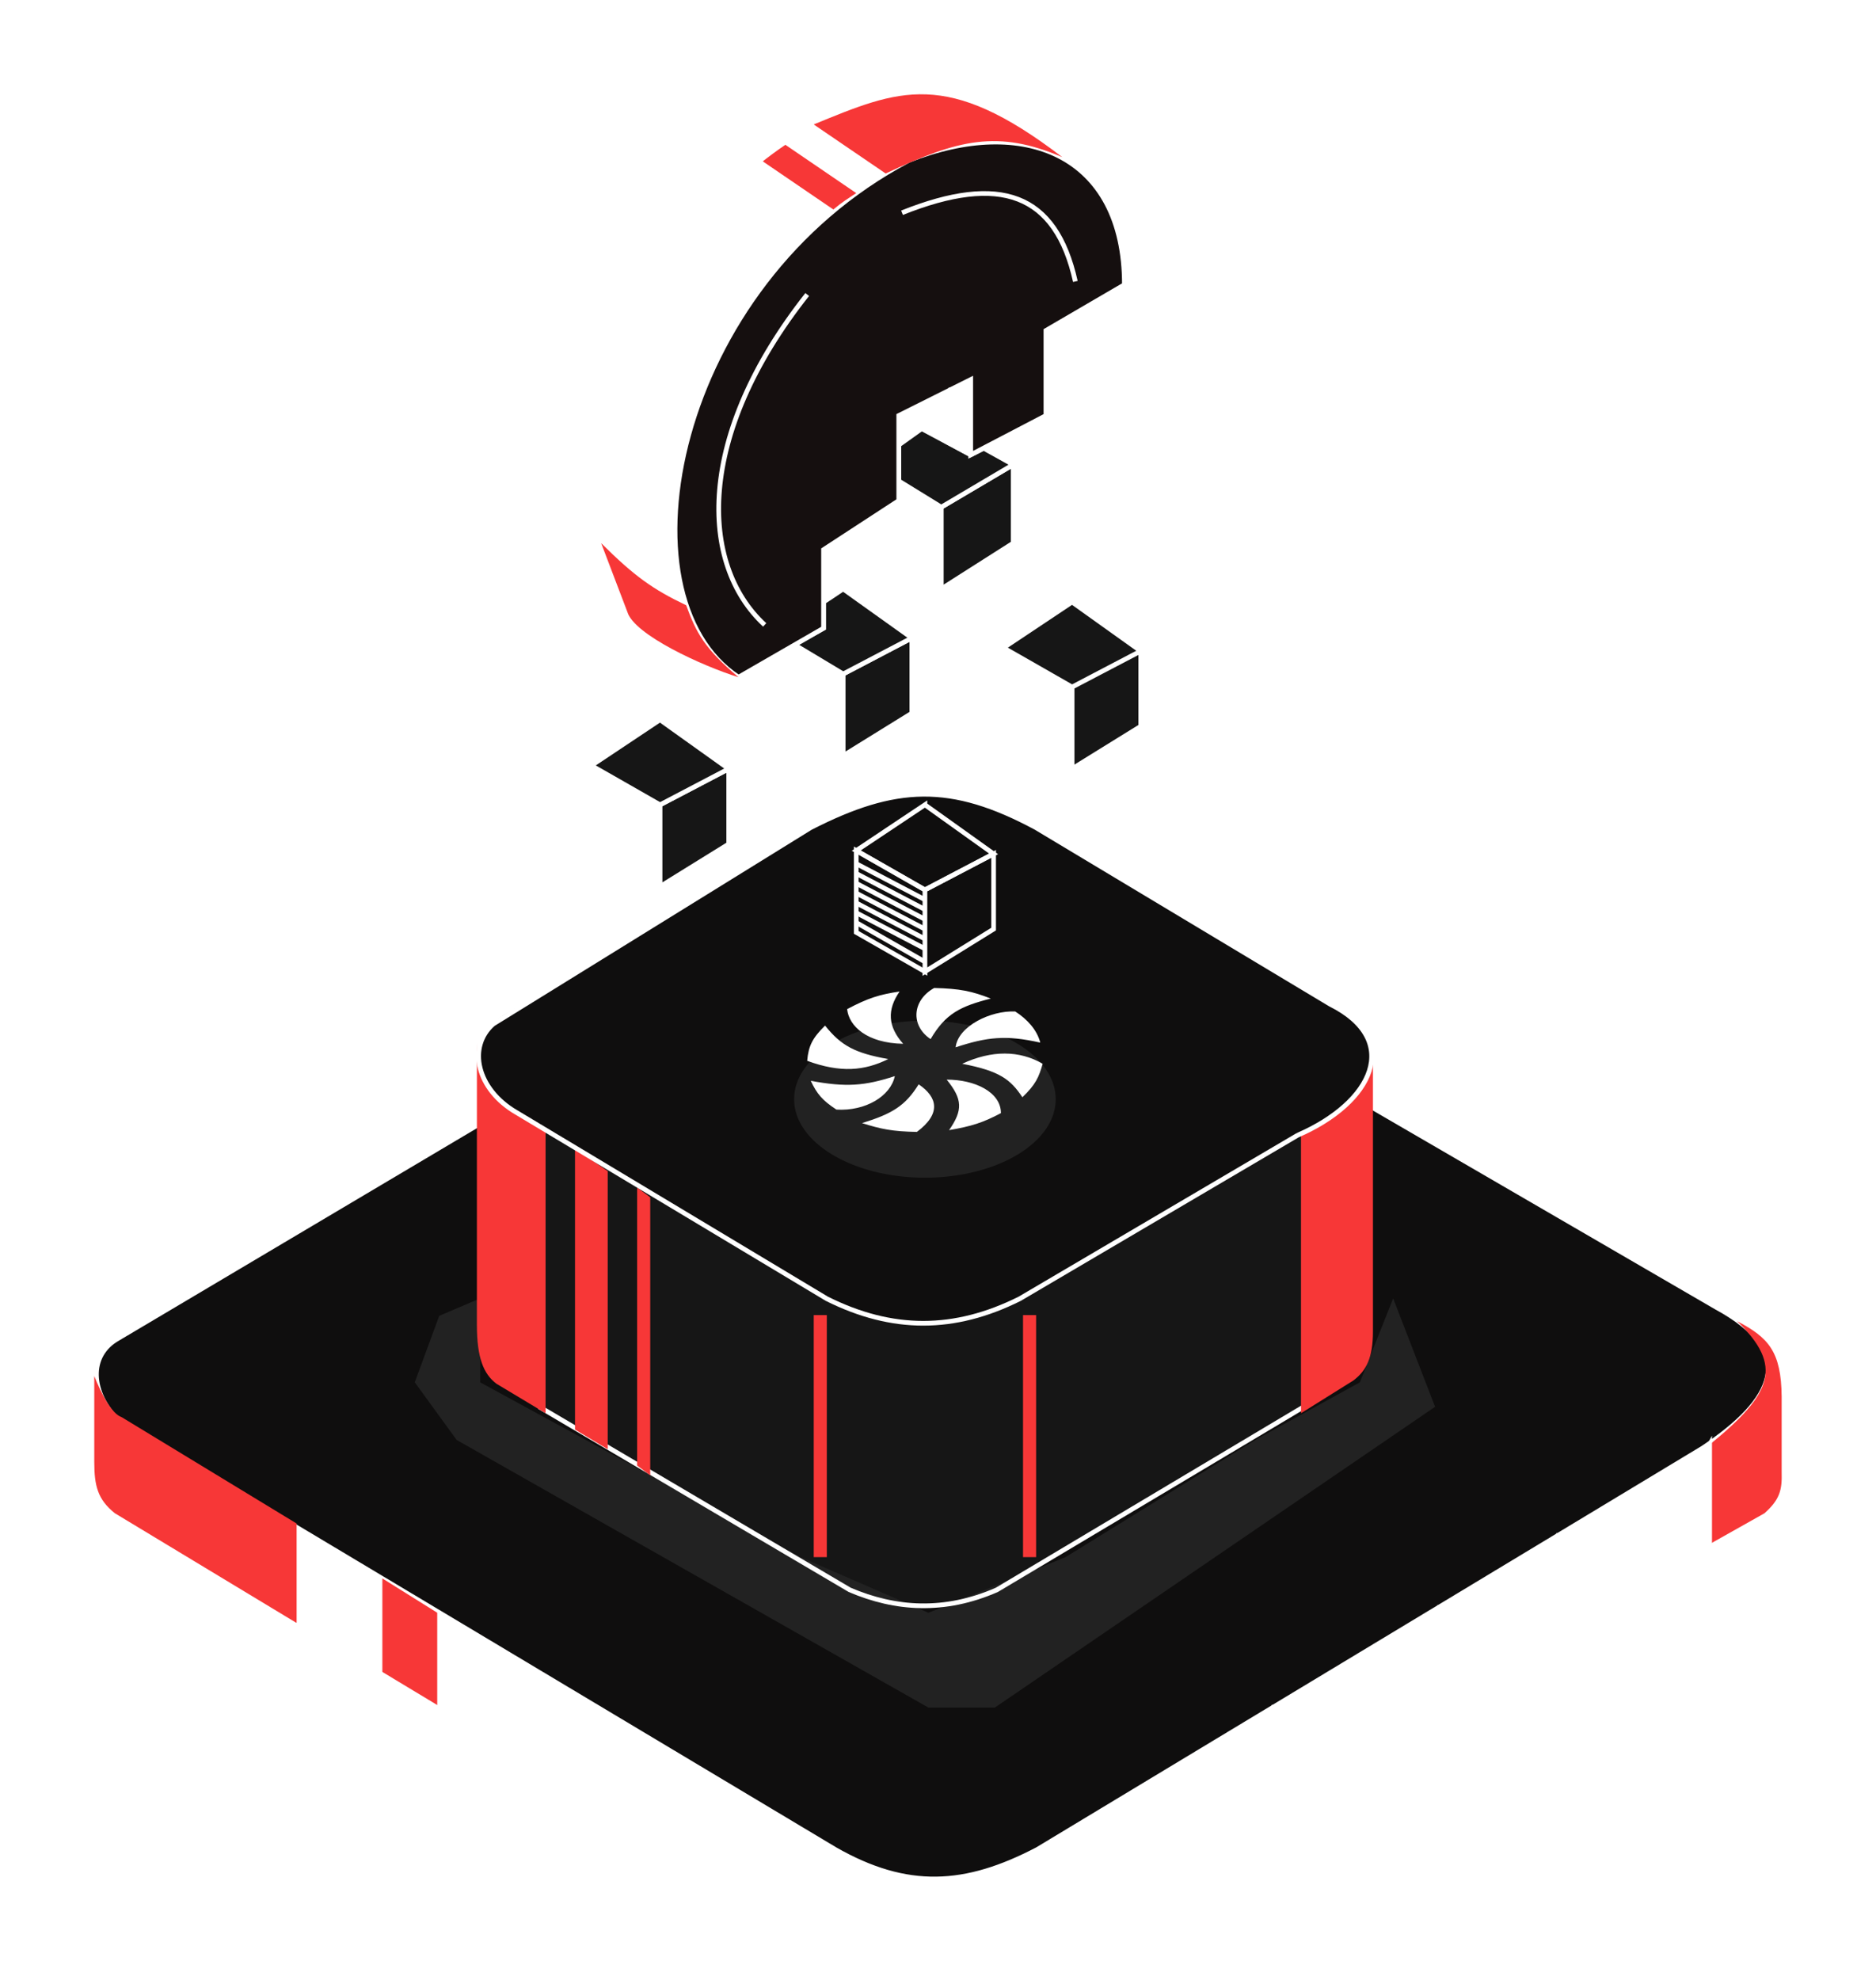<svg width="199" height="210" fill="none" xmlns="http://www.w3.org/2000/svg"><path d="m107.478 49.275-7.631 4.51v8.672l7.631-4.857v-8.325Z" fill="#161616" stroke="#fff" stroke-width=".5"/><path d="m99.847 53.785-4.51-2.775m4.51 11.447-7.632-4.51v-2.775" stroke="#fff" stroke-width=".5"/><path d="m104.357 47.54 3.122 1.735-7.631 4.51-4.51-2.776v-3.816l2.428-1.734 5.204 2.775 1.387-.694Z" fill="#161616" stroke="#fff" stroke-width=".5"/><path d="m99.847 61.07-7.632-4.51m7.632 3.122-7.632-4.51m7.632 3.122-6.591-3.816m6.59 2.428-5.55-3.122m5.55 1.735-4.51-2.428m4.51 1.387-4.51-2.428" stroke="#fff" stroke-width=".5"/><path d="M109.561 87.78c-8.161-4.42-13.068-5.034-22.895 0L53.71 107.206c-4.51 2.428-3.391 7.268 0 10.06l32.262 19.427c7.631 4.857 16.304 4.857 23.936 0l30.874-18.039c5.529-3.682 7.284-8.672 0-12.142L109.561 87.78Z" fill="#0F0E0E" stroke="#fff" stroke-width=".5"/><path d="M110.047 196.136c-7.64 4.002-13.825 4.366-21.465 0L12.546 150.66c-2.91-2.91-3.268-6.909 0-8.731l76.036-45.112c7.276-4.366 13.825-4.002 21.465 0l72.033 41.838c8.732 4.729 6.185 9.823-1.455 14.916l-70.578 42.565Z" fill="#0F0E0E" stroke="#fff" stroke-width=".5"/><g filter="url(#a)"><path d="M184.263 140.111c4.939 4.77 3.748 7.669-2.91 13.097v10.55l5.82-3.274c1.612-1.446 1.877-2.44 1.819-4.366v-8.003c-.051-4.766-1.374-6.256-4.729-8.004Z" fill="#F73737"/></g><g filter="url(#b)"><path d="M31.465 161.575v10.55l-19.282-11.642c-1.82-1.455-2.183-2.91-2.183-5.457v-9.095c.728 1.819 1.819 4.002 2.91 4.366l18.555 11.278Z" fill="#F73737"/></g><g filter="url(#c)"><path d="M40.56 177.583v-10.187l5.82 3.638v10.187l-5.82-3.638Z" fill="#F73737"/></g><path d="m31.464 172.125 56.754 34.198m0 0v-10.318m0 10.318c6.614 4.021 15.28 4.002 21.828 0m0 0 1.664-.993m-1.664.993v-1.455m0-8.731v2.546m62.211-29.496 9.095-15.98v2.911m-9.095 13.069 2.547-1.52m-2.547 1.52-2.484 1.483m5.031-3.003 6.548-11.549m-6.548 11.549 2.546-1.52m4.002-10.029v2.546m0 0-4.002 7.483m4.002-7.483v2.547m-4.002 4.936 2.001-1.195m0 0 2.001-1.194v-2.547m-2.001 3.741 2.001-3.741m-11.579 9.459 8.669-15.644m-8.669 15.644-2.245 1.34m0 0 8.003-15.165m-8.003 15.165-2.911 1.738m0 0 7.276-14.72m-7.276 14.72-2.91 1.737m0 0 6.912-14.638m-6.912 14.638-2.547 1.52m0 0 6.185-14.339m-6.185 14.339-3.116 1.86m0 0 6.027-14.016m-6.027 14.016-3.336 1.992m0 0 6.088-14.189m-6.088 14.189-2.643 1.577m0 0 5.457-13.583m-5.457 13.583-2.547 1.521m0 0 5.19-13.649m-5.19 13.649-2.546 1.52m0 0 4.365-12.986m-4.365 12.986-2.625 1.566m0 0 4.08-12.733m-4.08 12.733-2.469 1.474m0 0 3.638-12.388m-3.638 12.388-2.182 1.303m0 0 2.91-11.872m-2.91 11.872-2.547 1.52m0 0 2.547-11.937m-2.547 11.937-3.162 1.888m0 0 3.162-12.369m-3.162 12.369-3.023 1.804m0 0 3.023-12.165m-3.023 12.165-3.072 1.834m0 0 3.072-12.006m-3.072 12.006-3.047 1.819m0 0c-.053-.291 2.117-8.125 3.209-12.005m-3.209 12.005-3.34 1.994m0 0 2.911-11.817m-2.911 11.817-2.755 1.644m0 0 3.119-12.005m-3.119 12.005-2.702 1.613m0 0 2.911-11.799m-2.911 11.799-2.338 1.396m0 0 2.702-11.74m-4.366 11.278 2.183-9.838m-2.183 9.838v-6.185m0 0 .728-2.91M113.722 72.864l-7.284-4.163v8.673l7.284 4.163v-8.673ZM89.44 80.149v-8.673l-5.322-3.041-1.963 1.307v6.244l7.285 4.163ZM70.013 85.353l-7.285-4.163v8.672l7.285 4.163v-8.672Z" stroke="#fff" stroke-width=".5"/><path d="m121.008 69.048-7.285 3.816v8.672l7.285-4.51v-7.978ZM96.724 67.66l-7.285 3.817v8.672l7.285-4.51v-7.978ZM113.722 63.845l-7.284 4.856 7.284 4.163 7.285-3.816-7.285-5.203ZM77.299 81.536l-7.285 3.816v8.673l7.285-4.51v-7.979Z" fill="#161616" stroke="#fff" stroke-width=".5"/><path d="m106.438 76.333 7.284 4.163m-7.284-5.204 7.284 3.816m-7.284-4.857 7.284 3.816m0-1.04-7.284-3.816m0-1.041 7.284 3.816m0-1.04-7.284-3.817m7.284 2.775-7.284-3.815" stroke="#fff" stroke-width=".5"/><path d="m96.725 67.66-7.285-5.203-2.082 1.387v2.776l-3.122 1.734 5.204 3.122 7.285-3.816ZM70.013 76.333l-7.285 4.857 7.285 4.162 7.285-3.816-7.285-5.203Z" fill="#161616" stroke="#fff" stroke-width=".5"/><path d="m82.155 74.945 7.285 4.163m-7.285-5.203 7.285 3.816m-7.285-4.857 7.285 3.816m0-1.04-7.285-3.817m0-1.04 7.285 3.816m0-1.041-7.285-3.816m7.285 2.775-6.244-3.469" stroke="#fff" stroke-width=".5"/><path d="M56.484 119.002v29.833l30.527 17.692c7.632 4.856 14.917 4.51 21.855 0l31.221-18.386v-28.792l-31.915 18.385c-5.897 3.469-14.57 3.469-20.467 0l-31.22-18.732Z" fill="#161616"/><path d="m62.728 88.821 7.285 4.163m-7.285-5.203 7.285 3.816m-7.285-4.857 7.285 3.816m0-1.04-7.285-3.817m0-1.04 7.285 3.815m0-1.04-7.285-3.816m7.285 2.775-7.285-3.816" stroke="#fff" stroke-width=".5"/><path d="M87.359 58.294v8.326l-9.02 5.203c-13.182-8.672-6.937-41.627 18.04-54.81 12.141-4.857 22.895-.694 22.895 13.182l-8.326 4.857v9.02l-7.978 4.162v-7.978l-7.632 3.816v9.019l-7.979 5.203Z" fill="#150F0F" stroke="#fff" stroke-width=".5"/><path d="M81.114 66.273c-6.984-6.447-7.285-20.12 4.51-35.037m10.06-8.673c10.407-4.162 16.304-2.08 18.386 7.285M83.195 24.298l-4.51-2.775m1.735 6.591-4.857-2.775m1.735 6.938-4.51-2.775m1.04 6.59-3.468-2.428m1.04 6.245-3.122-2.082m1.041 6.591-2.775-1.734m.694 6.59-1.735-1.387m1.04 6.245-1.387-1.041" stroke="#fff" stroke-width=".5"/><g filter="url(#d)"><path d="M66.545 64.885c.694 2.428 7.968 5.75 11.794 6.938-3.637-3.078-4.485-4.724-5.55-7.632-3.499-1.677-5.467-3.045-9.02-6.59l2.776 7.284Z" fill="#F73737"/></g><g filter="url(#e)"><path d="m80.768 17.013 7.631 5.204c.992-.83 1.555-1.164 2.429-1.735l-7.632-5.203c-.992.477-1.536.804-2.428 1.734Z" fill="#F73737"/></g><g filter="url(#f)"><path d="M86.317 13.198 93.95 18.4c7.692-3.618 11.88-4.668 18.733-1.734-12.292-9.419-17.32-7.174-26.365-3.47Z" fill="#F73737"/></g><path d="M86.318 13.197C69.668 22.563 60.995 41.99 63.77 57.6M102.97 48.234l-7.632-4.163M102.969 46.846l-6.244-3.468m6.244 2.428-5.204-2.775m5.204 1.734-4.163-2.428m4.163 1.387-3.122-1.734m3.122.694-2.428-1.388" stroke="#fff" stroke-width=".5"/><g filter="url(#g)"><path d="M105.526 181.096h-7.043l-50.039-28.382-4.448-6.115 2.595-7.048 4.343-1.855v8.903l33.996 18.54 13.553 5.898 14.546-5.898 20.12-12.425 11.101-6.115 3.531-8.903 4.448 11.499-46.703 31.901Z" fill="#222"/></g><path d="m57.178 149.182 32.955 19.426c4.857 2.081 10.06 2.428 15.611 0l37.812-22.548" stroke="#fff" stroke-width=".5"/><g filter="url(#h)" fill="#F73737"><path d="M50.588 110.676c0 4.857 2.025 6.255 7.285 9.019v30.181l-5.204-3.122c-1.387-1.041-2.081-2.776-2.081-6.245v-29.833ZM60.995 151.61v-29.833l3.469 2.428v29.487l-3.47-2.082ZM67.586 155.426V125.94l1.388 1.04v29.487l-1.388-1.041ZM87.706 139.469h-1.388v25.67h1.388v-25.67ZM109.908 139.469h-1.388v25.67h1.388v-25.67ZM145.638 111.37c0 3.816-2.408 6.458-7.631 9.019v29.487l5.55-3.469c1.388-1.041 2.081-2.429 2.081-5.204V111.37Z"/></g><path d="M137.658 120.39c7.979-3.469 11.101-10.06 3.469-13.876l-31.22-18.732c-9.02-4.858-14.938-4.61-23.936 0l-33.65 20.814c-2.775 2.428-1.734 6.938 2.428 9.366l32.956 19.773c6.938 3.469 13.529 3.469 20.467 0l29.486-17.345Z" fill="#0F0E0E" stroke="#fff" stroke-width=".5"/><g filter="url(#i)"><ellipse cx="98.112" cy="116.573" rx="13.876" ry="8.326" fill="#222"/></g><path d="M89.86 107.022c2.236-1.188 3.448-1.551 5.565-1.869-1.328 1.931-1.27 3.69.38 5.544-3.839-.07-5.755-1.869-5.944-3.675ZM98.713 110.199c-2.15-1.433-1.96-4.112.38-5.42 2.73.064 4.013.339 6.007 1.121-3.235.828-4.789 1.59-6.387 4.299ZM107.692 107.271c-2.592-.125-6.07 1.557-6.323 3.8 3.366-1.101 5.315-1.321 8.979-.498-.343-1.354-1.391-2.492-2.656-3.302ZM110.601 112.816c-2.466-1.433-5.398-1.456-8.537 0 3.968.763 5.121 1.645 6.387 3.551 1.419-1.355 1.753-2.14 2.15-3.551ZM106.175 118.049c0-2.243-2.799-3.56-5.755-3.551 1.694 2.069 1.729 3.243.253 5.357 2.362-.407 3.574-.782 5.502-1.806ZM97.259 120.042c2.592-1.931 2.213-3.675.19-5.046-1.42 2.288-2.818 3.127-6.008 4.112 1.996.631 3.216.888 5.818.934ZM86.003 114.622c3.74.694 5.684.554 8.916-.498-.442 2.118-3.098 3.738-6.197 3.551-1.509-.989-2.067-1.674-2.719-3.053ZM85.624 112.504c3.567 1.3 6.07 1.059 8.6-.187-3.523-.63-4.986-1.399-6.703-3.551-1.33 1.315-1.76 2.131-1.897 3.738Z" fill="#fff"/><path d="m98.112 94.372-7.285-4.163v8.672l7.285 4.163v-8.672ZM105.398 90.556l-7.285 3.816v8.672l7.285-4.51v-7.978Z" stroke="#fff" stroke-width=".5"/><path d="m98.112 85.352-7.285 4.857 7.285 4.163 7.285-3.816-7.285-5.204ZM90.827 97.84l7.285 4.163M90.827 96.8l7.285 3.816m-7.285-4.857 7.285 3.816m0-1.04-7.285-3.816m0-1.041 7.285 3.816m0-1.041-7.285-3.816m7.285 2.775-7.285-3.816" stroke="#fff" stroke-width=".5"/><defs><filter id="a" x="171.353" y="130.111" width="27.646" height="43.648" filterUnits="userSpaceOnUse" color-interpolation-filters="sRGB"><feFlood flood-opacity="0" result="BackgroundImageFix"/><feColorMatrix in="SourceAlpha" values="0 0 0 0 0 0 0 0 0 0 0 0 0 0 0 0 0 0 127 0" result="hardAlpha"/><feOffset/><feGaussianBlur stdDeviation="5"/><feComposite in2="hardAlpha" operator="out"/><feColorMatrix values="0 0 0 0 0.967 0 0 0 0 0.217 0 0 0 0 0.217 0 0 0 1 0"/><feBlend in2="BackgroundImageFix" result="effect1_dropShadow_283_14632"/><feBlend in="SourceGraphic" in2="effect1_dropShadow_283_14632" result="shape"/></filter><filter id="b" x="0" y="135.931" width="41.465" height="46.194" filterUnits="userSpaceOnUse" color-interpolation-filters="sRGB"><feFlood flood-opacity="0" result="BackgroundImageFix"/><feColorMatrix in="SourceAlpha" values="0 0 0 0 0 0 0 0 0 0 0 0 0 0 0 0 0 0 127 0" result="hardAlpha"/><feOffset/><feGaussianBlur stdDeviation="5"/><feComposite in2="hardAlpha" operator="out"/><feColorMatrix values="0 0 0 0 0.967 0 0 0 0 0.217 0 0 0 0 0.217 0 0 0 1 0"/><feBlend in2="BackgroundImageFix" result="effect1_dropShadow_283_14632"/><feBlend in="SourceGraphic" in2="effect1_dropShadow_283_14632" result="shape"/></filter><filter id="c" x="30.56" y="157.396" width="25.821" height="33.825" filterUnits="userSpaceOnUse" color-interpolation-filters="sRGB"><feFlood flood-opacity="0" result="BackgroundImageFix"/><feColorMatrix in="SourceAlpha" values="0 0 0 0 0 0 0 0 0 0 0 0 0 0 0 0 0 0 127 0" result="hardAlpha"/><feOffset/><feGaussianBlur stdDeviation="5"/><feComposite in2="hardAlpha" operator="out"/><feColorMatrix values="0 0 0 0 0.967 0 0 0 0 0.217 0 0 0 0 0.217 0 0 0 1 0"/><feBlend in2="BackgroundImageFix" result="effect1_dropShadow_283_14632"/><feBlend in="SourceGraphic" in2="effect1_dropShadow_283_14632" result="shape"/></filter><filter id="d" x="53.77" y="47.6" width="34.569" height="34.223" filterUnits="userSpaceOnUse" color-interpolation-filters="sRGB"><feFlood flood-opacity="0" result="BackgroundImageFix"/><feColorMatrix in="SourceAlpha" values="0 0 0 0 0 0 0 0 0 0 0 0 0 0 0 0 0 0 127 0" result="hardAlpha"/><feOffset/><feGaussianBlur stdDeviation="5"/><feComposite in2="hardAlpha" operator="out"/><feColorMatrix values="0 0 0 0 0.967 0 0 0 0 0.217 0 0 0 0 0.217 0 0 0 1 0"/><feBlend in2="BackgroundImageFix" result="effect1_dropShadow_283_14632"/><feBlend in="SourceGraphic" in2="effect1_dropShadow_283_14632" result="shape"/></filter><filter id="e" x="70.768" y="5.279" width="30.061" height="26.938" filterUnits="userSpaceOnUse" color-interpolation-filters="sRGB"><feFlood flood-opacity="0" result="BackgroundImageFix"/><feColorMatrix in="SourceAlpha" values="0 0 0 0 0 0 0 0 0 0 0 0 0 0 0 0 0 0 127 0" result="hardAlpha"/><feOffset/><feGaussianBlur stdDeviation="5"/><feComposite in2="hardAlpha" operator="out"/><feColorMatrix values="0 0 0 0 0.967 0 0 0 0 0.217 0 0 0 0 0.217 0 0 0 1 0"/><feBlend in2="BackgroundImageFix" result="effect1_dropShadow_283_14632"/><feBlend in="SourceGraphic" in2="effect1_dropShadow_283_14632" result="shape"/></filter><filter id="f" x="76.317" y="0" width="46.364" height="28.401" filterUnits="userSpaceOnUse" color-interpolation-filters="sRGB"><feFlood flood-opacity="0" result="BackgroundImageFix"/><feColorMatrix in="SourceAlpha" values="0 0 0 0 0 0 0 0 0 0 0 0 0 0 0 0 0 0 127 0" result="hardAlpha"/><feOffset/><feGaussianBlur stdDeviation="5"/><feComposite in2="hardAlpha" operator="out"/><feColorMatrix values="0 0 0 0 0.967 0 0 0 0 0.217 0 0 0 0 0.217 0 0 0 1 0"/><feBlend in2="BackgroundImageFix" result="effect1_dropShadow_283_14632"/><feBlend in="SourceGraphic" in2="effect1_dropShadow_283_14632" result="shape"/></filter><filter id="g" x="33.996" y="127.696" width="128.232" height="63.4" filterUnits="userSpaceOnUse" color-interpolation-filters="sRGB"><feFlood flood-opacity="0" result="BackgroundImageFix"/><feBlend in="SourceGraphic" in2="BackgroundImageFix" result="shape"/><feGaussianBlur stdDeviation="5" result="effect1_foregroundBlur_283_14632"/></filter><filter id="h" x="40.588" y="100.676" width="115.051" height="74.463" filterUnits="userSpaceOnUse" color-interpolation-filters="sRGB"><feFlood flood-opacity="0" result="BackgroundImageFix"/><feColorMatrix in="SourceAlpha" values="0 0 0 0 0 0 0 0 0 0 0 0 0 0 0 0 0 0 127 0" result="hardAlpha"/><feOffset/><feGaussianBlur stdDeviation="5"/><feComposite in2="hardAlpha" operator="out"/><feColorMatrix values="0 0 0 0 0.967 0 0 0 0 0.217 0 0 0 0 0.217 0 0 0 1 0"/><feBlend in2="BackgroundImageFix" result="effect1_dropShadow_283_14632"/><feBlend in="SourceGraphic" in2="effect1_dropShadow_283_14632" result="shape"/></filter><filter id="i" x="80.236" y="104.248" width="35.752" height="24.651" filterUnits="userSpaceOnUse" color-interpolation-filters="sRGB"><feFlood flood-opacity="0" result="BackgroundImageFix"/><feBlend in="SourceGraphic" in2="BackgroundImageFix" result="shape"/><feGaussianBlur stdDeviation="2" result="effect1_foregroundBlur_283_14632"/></filter></defs></svg>